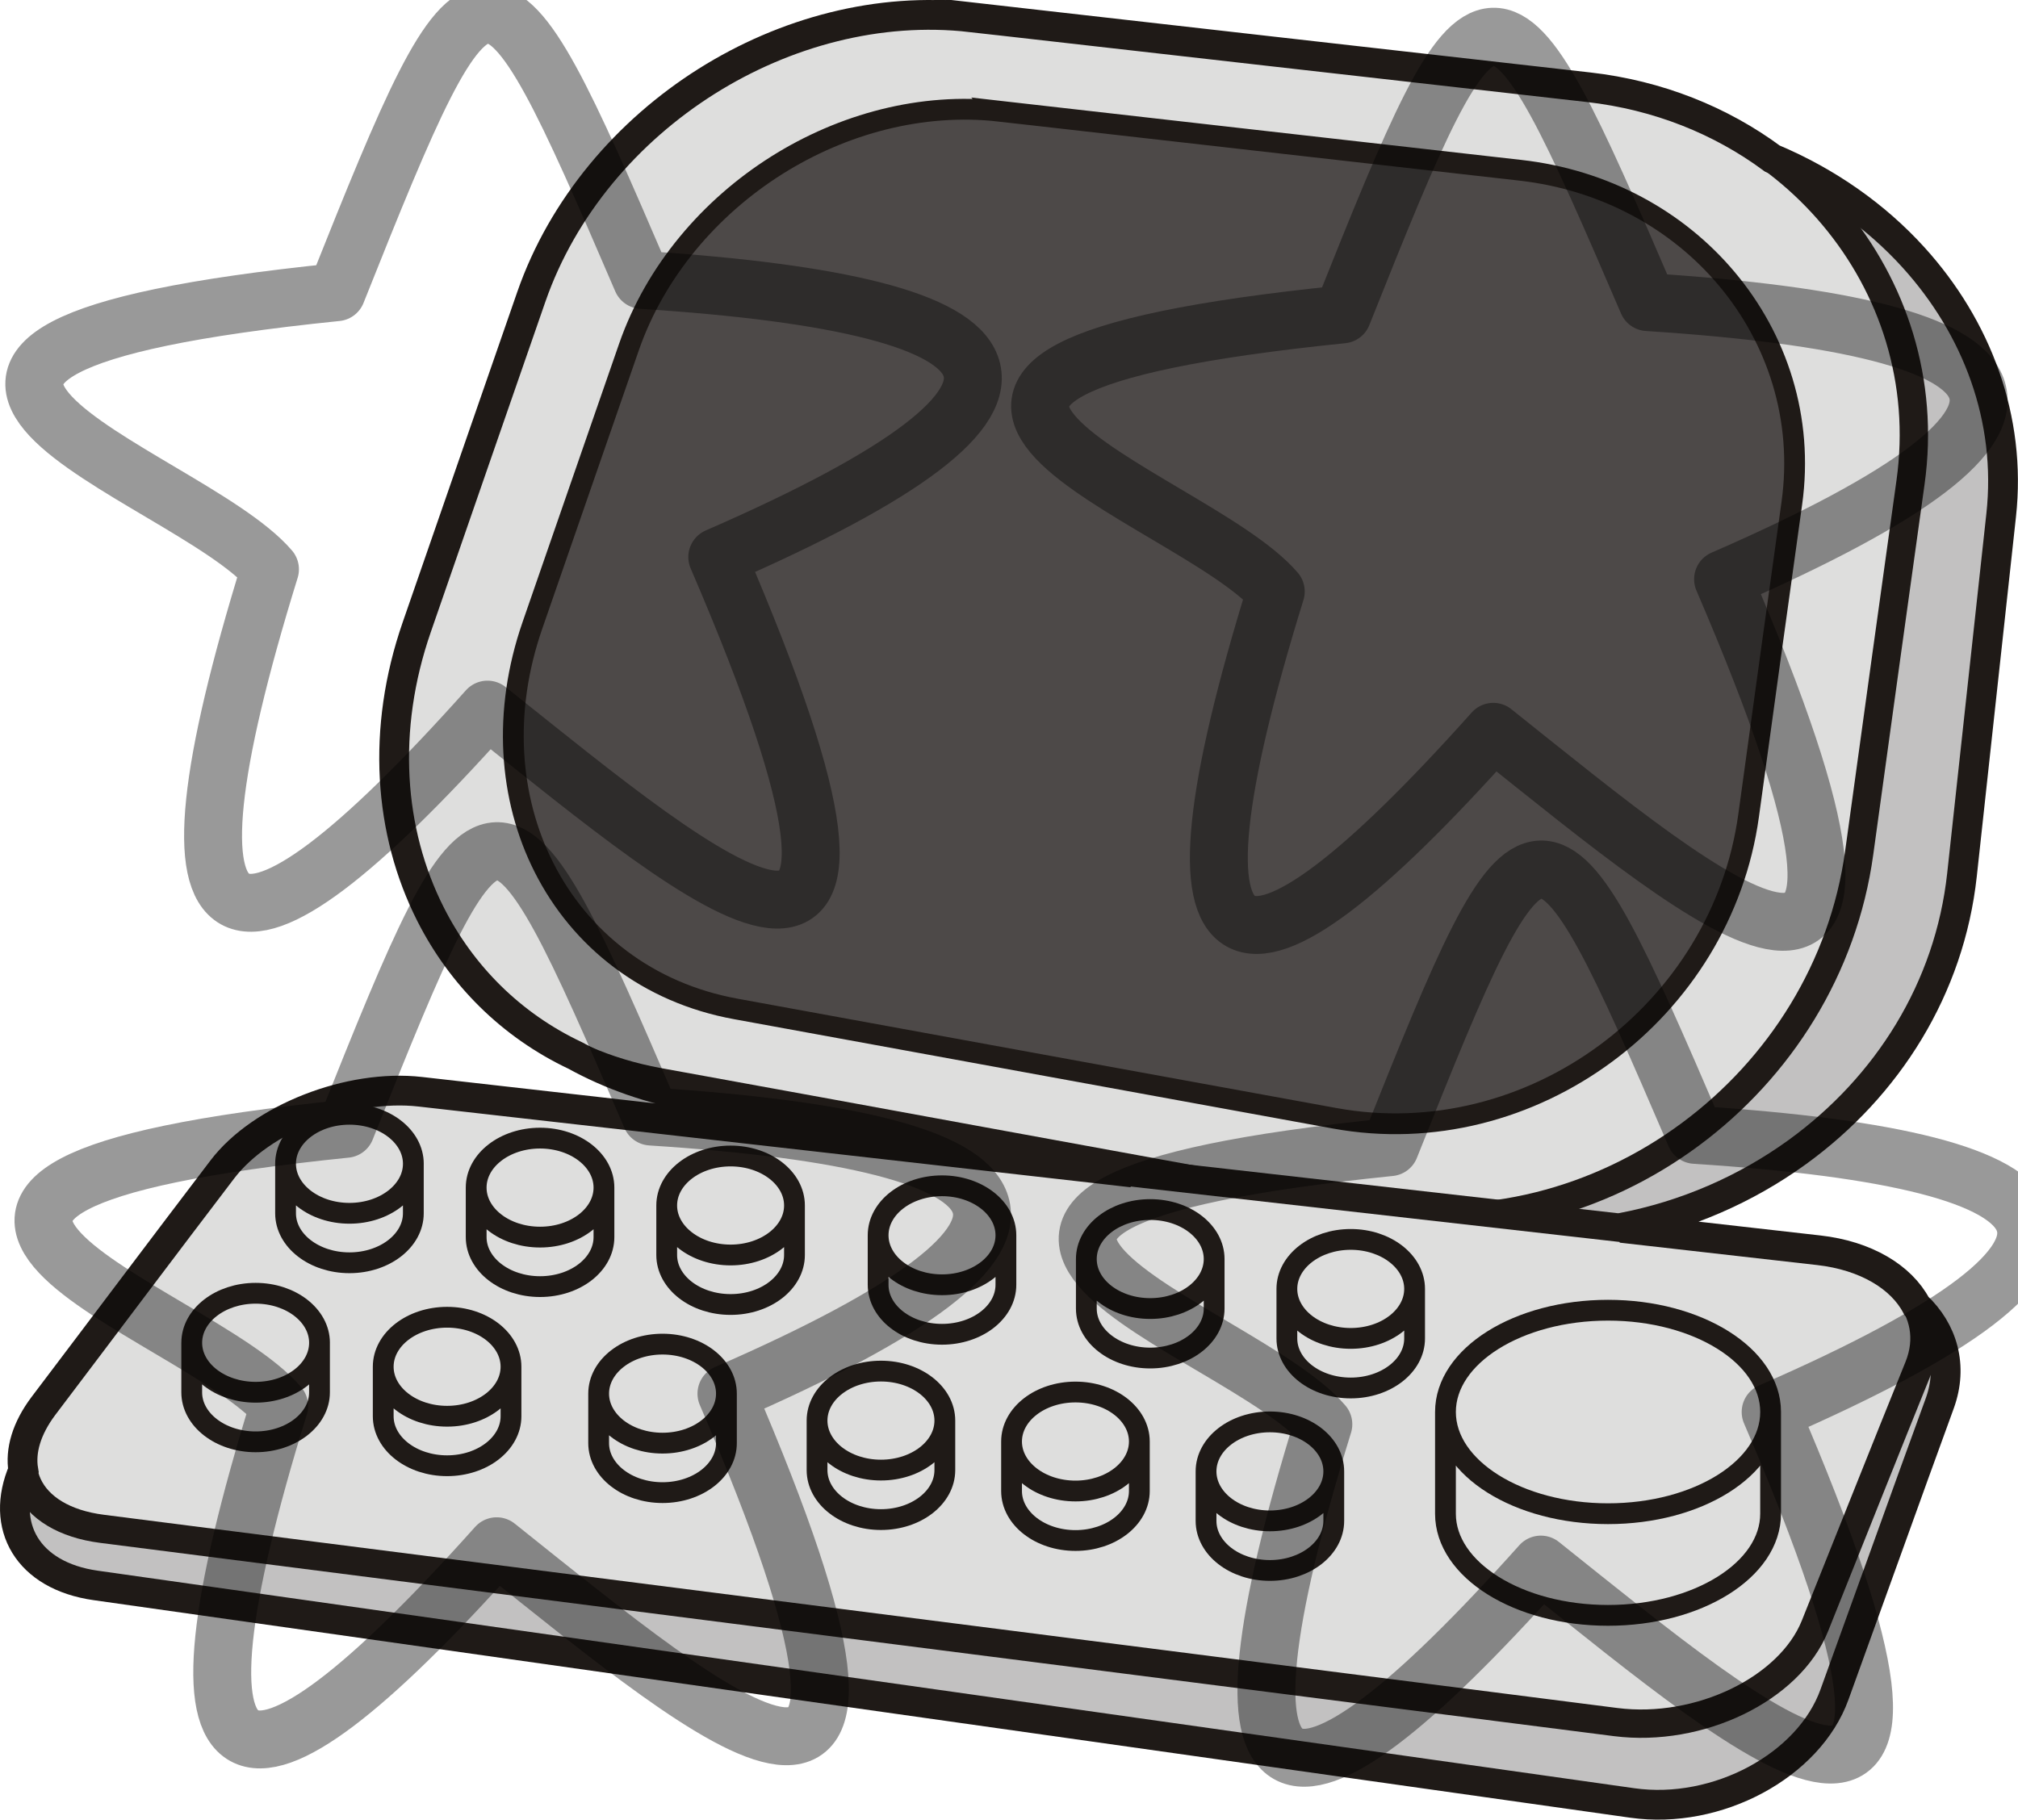 <svg xmlns="http://www.w3.org/2000/svg" xmlns:svg="http://www.w3.org/2000/svg" id="svg4189" version="1.0" viewBox="0 0 1067.5 962.71"><g id="layer1" transform="translate(830.87 474.7)"><path id="path15" style="fill-rule:evenodd;stroke:#1f1a17;stroke-width:1.2;fill:#c2c1c1" d="m-293.47-451.83c55.69 7.36 111.7 14.76 168.31 22.22 56.903 7.51 114.37 15.12 172.28 22.76 54.55 7.19 101.84 32.58 134.29 68.42 33.34 36.8 51.93 85.12 46.31 136.36-3.31 30.12-6.67 60.97-10.06 92.25-3.48 31.991-7.03 64.773-10.67 98.032-6.55 59.971-39.28 111.98-87.21 146.66-48.778 35.28-112.51 52.05-177.69 40.77-69.19-12-137.72-23.76-205.58-35.52-67.23-11.64-133.85-23.16-199.77-34.51-61.13-10.549-107.7-45.02-133.13-91.009-24.68-44.695-29.27-99.619-8.94-153.98 11.32-30.27 22.43-60.03 33.37-89.2 10.7-28.56 21.17-56.68 31.5-84.25 17.53-46.8 54.19-85.25 98.88-109.96 43.85-24.24 96.5-35.86 148.11-29.04z"/><path id="path17" style="fill-rule:evenodd;stroke:#1f1a17;stroke-width:14.998;fill:#dededd" d="m-317.27-465.59c52.81 6.01 106.16 12.07 160.23 18.19 54.72 6.2 110.2 12.49 166.45 18.85 53.146 6.01 98.69 31.32 129.48 68.02 31.65 37.65 48.34 87.6 40.9 140.91-4.36 31.31-8.81 63.19-13.29 95.53-4.53 32.905-9.18 66.475-13.87 100.54-8.4 61.065-42.02 113.92-89.306 148.96-47.847 35.48-109.03 52.13-170.45 40.9-64.94-11.88-129-23.48-191.94-35.04-62.17-11.4-123.3-22.59-183.65-33.542-55.59-10.143-97.59-43.725-120.37-88.704-22.14-43.685-26.07-97.845-7.34-151.88 10.49-30.28 20.84-60.14 31-89.45 10-28.83 19.88-57.29 29.6-85.29 16.56-47.7 50.89-87.7 92.73-114.06 41.37-26.06 91.11-39.48 139.83-33.93z"/><path id="path19" style="fill-rule:evenodd;stroke:#1f1a17;stroke-width:1.2;fill:#c2c1c1" d="m-609.4 103.75c120.88 15.23 243.5 30.63 367.7 46.23 125.96 15.8 253.62 31.89 383.26 48.13 41.5 5.21 65.79 36.21 53.71 69.55-8.97 24.65-18.11 49.75-27.24 75.21-9.29 25.9-18.83 52.25-28.49 78.96-13.54 37.58-61.95 63.69-106.93 57.35-140.71-19.89-279.16-39.49-415.59-58.8-134.32-19.04-266.78-37.83-397.29-56.3-40.91-5.78-54.69-39.04-31.49-73.18 16.56-24.37 33-48.42 49.01-72.02 15.75-23.23 31.53-46.15 46.99-68.78 20.86-30.47 68.4-51.159 106.36-46.35z"/><path id="path21" style="fill-rule:evenodd;stroke:#1f1a17;stroke-width:14.998;fill:#dededd" d="m-608.55 102.9c119.07 13.54 239.86 27.2 362.2 41.06 124.06 14.06 249.82 28.33 377.53 42.8 40.89 4.6 64.82 32.12 52.94 61.74-8.86 21.91-17.83 44.22-26.84 66.81-9.17 22.99-18.55 46.43-28.04 70.15-13.38 33.34-61.026 56.54-105.4 50.92-138.57-17.66-274.96-35.08-409.33-52.25-132.34-16.9-262.82-33.59-391.38-49.99-40.31-5.14-53.88-34.68-31.02-64.98 16.31-21.67 32.5-43 48.27-63.98 15.52-20.65 31.07-41.01 46.29-61.1 20.56-27.08 67.38-45.422 104.78-41.18z"/><path id="path23" style="fill-rule:evenodd;stroke:#1f1a17;stroke-width:10.999;fill:#4d4948" d="m-302.08-415.86c44.49 5.07 89.51 10.18 135.1 15.34 46.11 5.23 92.904 10.53 140.35 15.9 44.774 5.06 83.165 26.4 109.15 57.35 26.67 31.74 40.73 73.85 34.47 118.8-3.68 26.4-7.39 53.28-11.19 80.54-3.84 27.75-7.722 56.054-11.682 84.783-7.113 51.484-35.441 96.059-75.287 125.6-40.372 29.907-91.977 43.927-143.74 34.467-54.76-10.02-108.75-19.798-161.84-29.537-52.41-9.618-103.95-19.034-154.83-28.288-46.88-8.527-82.29-36.856-101.49-74.762-18.67-36.856-21.98-82.521-6.19-128.08 8.84-25.53 17.58-50.71 26.14-75.42 8.43-24.31 16.76-48.3 24.95-71.91 13.97-40.22 42.91-73.94 78.19-96.17 34.88-21.97 76.82-33.29 117.9-28.61z"/><path id="path25" style="stroke:#1f1a17;stroke-width:10.999;fill:none" d="m-612.22 141.01v26.19c0 14.46-15.13 26.18-33.79 26.18s-33.8-11.72-33.8-26.18v-26.19m67.6 0c0 14.43-15.14 26.19-33.8 26.19s-33.8-11.76-33.8-26.19c0-14.47 15.14-26.19 33.8-26.19s33.8 11.72 33.8 26.19z"/><path id="path27" style="stroke:#1f1a17;stroke-width:10.999;fill:none" d="m-511.39 153.62v26.18c0 14.47-15.14 26.19-33.79 26.19-18.67 0-33.8-11.72-33.8-26.19v-26.18m67.59 0c0 14.47-15.14 26.18-33.79 26.18-18.67 0-33.8-11.71-33.8-26.18s15.13-26.19 33.8-26.19c18.65 0 33.79 11.72 33.79 26.19z"/><path id="path29" style="stroke:#1f1a17;stroke-width:10.999;fill:none" d="m-410.6 163.07v26.19c0 14.47-15.13 26.19-33.79 26.19s-33.8-11.72-33.8-26.19v-26.19m67.59 0c0 14.43-15.13 26.19-33.79 26.19s-33.8-11.76-33.8-26.19c0-14.46 15.14-26.18 33.8-26.18s33.79 11.72 33.79 26.18z"/><path id="path31" style="stroke:#1f1a17;stroke-width:10.999;fill:none" d="m-298.76 178.83v26.19c0 14.47-15.14 26.19-33.8 26.19s-33.79-11.72-33.79-26.19v-26.19m67.59 0c0 14.47-15.14 26.19-33.8 26.19s-33.79-11.72-33.79-26.19c0-14.46 15.13-26.18 33.79-26.18s33.8 11.72 33.8 26.18z"/><path id="path33" style="stroke:#1f1a17;stroke-width:10.999;fill:none" d="m-188.6 191.4v26.19c0 14.47-15.16 26.19-33.83 26.19-18.63 0-33.78-11.72-33.78-26.19v-26.19m67.61 0c0 14.47-15.16 26.19-33.83 26.19-18.63 0-33.78-11.72-33.78-26.19 0-14.46 15.15-26.18 33.78-26.18 18.67 0 33.83 11.72 33.83 26.18z"/><path id="path35" style="stroke:#1f1a17;stroke-width:10.999;fill:none" d="m-82.562 207.2v26.23c0 14.43-15.114 26.19-33.788 26.19-18.67 0-33.78-11.76-33.78-26.19v-26.23m67.568 0c0 14.47-15.114 26.19-33.788 26.19-18.67 0-33.78-11.72-33.78-26.19 0-14.42 15.11-26.18 33.78-26.18 18.674 0 33.788 11.76 33.788 26.18z"/><path id="path37" style="stroke:#1f1a17;stroke-width:10.999;fill:none" d="m-661.86 235.69v26.23c0 14.43-15.13 26.19-33.79 26.19s-33.8-11.76-33.8-26.19v-26.23m67.6 0c0 14.47-15.14 26.19-33.8 26.19s-33.79-11.72-33.79-26.19c0-14.42 15.13-26.18 33.79-26.18s33.8 11.76 33.8 26.18z"/><path id="path39" style="stroke:#1f1a17;stroke-width:10.999;fill:none" d="m-560.56 248.38v26.19c0 14.47-15.14 26.19-33.79 26.19-18.67 0-33.8-11.72-33.8-26.19v-26.19m67.59 0c0 14.47-15.14 26.19-33.79 26.19-18.67 0-33.8-11.72-33.8-26.19 0-14.46 15.13-26.18 33.8-26.18 18.65 0 33.79 11.72 33.79 26.18z"/><path id="path41" style="stroke:#1f1a17;stroke-width:10.999;fill:none" d="m-446.6 262.61v26.19c0 14.46-15.13 26.18-33.8 26.18-18.65 0-33.79-11.72-33.79-26.18v-26.19m67.59 0c0 14.47-15.13 26.19-33.8 26.19-18.65 0-33.79-11.72-33.79-26.19s15.14-26.19 33.79-26.19c18.67 0 33.8 11.72 33.8 26.19z"/><path id="path43" style="stroke:#1f1a17;stroke-width:10.999;fill:none" d="m-331.06 276.87v26.19c0 14.47-15.14 26.19-33.8 26.19s-33.8-11.72-33.8-26.19v-26.19m67.6 0c0 14.47-15.14 26.19-33.8 26.19s-33.8-11.72-33.8-26.19c0-14.46 15.14-26.18 33.8-26.18s33.8 11.72 33.8 26.18z"/><path id="path45" style="stroke:#1f1a17;stroke-width:10.999;fill:none" d="m-228.17 287.95v26.18c0 14.47-15.15 26.19-33.78 26.19-18.68 0-33.82-11.72-33.82-26.19v-26.18m67.6 0c0 14.46-15.15 26.18-33.78 26.18-18.68 0-33.82-11.72-33.82-26.18 0-14.47 15.14-26.19 33.82-26.19 18.63 0 33.78 11.72 33.78 26.19z"/><path id="path47" style="stroke:#1f1a17;stroke-width:10.999;fill:none" d="m-125.32 303.75v26.18c0 14.47-15.11 26.23-33.78 26.23s-33.79-11.76-33.79-26.23v-26.18m67.57 0c0 14.47-15.11 26.18-33.78 26.18s-33.79-11.71-33.79-26.18 15.12-26.19 33.79-26.19 33.78 11.72 33.78 26.19z"/><path id="path49" style="stroke:#1f1a17;stroke-width:10.999;fill:none" d="m105.76 272.31v53.83c0 29.7-38.516 53.78-86 53.78s-85.996-24.08-85.996-53.78v-53.83m172 0c0 29.7-38.516 53.83-86 53.83s-85.996-24.13-85.996-53.83c0-29.71 38.512-53.83 85.996-53.83s86 24.12 86 53.83z"/><path id="path53" style="stroke:#1f1a17;stroke-width:15.749;fill:none" d="m-317.27-465.59c52.81 6.01 106.16 12.07 160.23 18.19l166.45 18.85c36.86 4.17 70.079 17.63 97.24 37.73 29.33 12.34 54.83 30.39 74.76 52.39 33.34 36.8 51.93 85.12 46.31 136.36-3.31 30.13-6.67 60.97-10.06 92.25-3.48 31.991-7.03 64.773-10.67 98.032-6.55 59.971-39.28 111.98-87.17 146.66-27.157 19.64-58.921 33.54-93.028 40.04 34.673 3.92 69.468 7.89 104.43 11.85 25.01 2.82 43.68 14.22 51.68 29.42 14.03 13.21 19.44 31.92 12.37 51.48-8.97 24.65-18.11 49.79-27.24 75.25-9.29 25.86-18.83 52.25-28.49 78.92-13.54 37.58-61.95 63.69-106.93 57.35-140.71-19.89-279.16-39.49-415.59-58.8-134.32-19.04-266.77-37.83-397.28-56.3-36-5.09-50.99-31.44-38.28-60.94-1.7-10.26 1.65-22.06 10.65-34.03 16.32-21.62 32.51-42.95 48.28-63.93 15.51-20.65 31.06-41.01 46.29-61.1 20.55-27.08 67.38-45.422 104.77-41.18 119.07 13.54 239.87 27.2 362.2 41.06 4.81 0.57 9.66 1.09 14.47 1.66-10.55-1.82-21.1-3.64-31.61-5.5-67.23-11.6-133.84-23.16-199.77-34.51-23.33-4.04-44.54-11.559-63.26-21.864-34.03-16.084-60.24-42.473-76.57-74.722-22.14-43.685-26.07-97.845-7.34-151.88l31-89.45 29.6-85.29c16.56-47.7 50.89-87.7 92.73-114.06 41.37-26.06 91.11-39.48 139.83-33.93z"/></g><g id="layer1-3-9" transform="matrix(6.126,0,0,6.126,-45.741,-46.486)" style="opacity:.5"><path id="path3153-56-7" d="M 36.536,32.822 C 49.235,0.966 49.705,1.088 62.891,31.762 c 34.15,2.198 39.384,9.622 6.513,23.932 19.821,46.048 -0.792,28.382 -19.842,13.178 -22.357,25.013 -29.54,22.639 -18.782,-12.117 -7.281,-8.501 -45.095,-18.742 5.756,-23.932 z" clip-path="none" mask="none" style="opacity:.8;fill:#ffff27;fill-opacity:0;fill-rule:evenodd;stroke:#000;stroke-width:5;stroke-linecap:round;stroke-linejoin:round"/></g><g id="layer1-3-9-7" transform="matrix(6.126,0,0,6.126,486.311,-34.745)" style="opacity:.5"><path id="path3153-56-7-5" d="M 36.536,32.822 C 49.235,0.966 49.705,1.088 62.891,31.762 c 34.15,2.198 39.384,9.622 6.513,23.932 19.821,46.048 -0.792,28.382 -19.842,13.178 -22.357,25.013 -29.54,22.639 -18.782,-12.117 -7.281,-8.501 -45.095,-18.742 5.756,-23.932 z" clip-path="none" mask="none" style="opacity:.8;fill:#ffff27;fill-opacity:0;fill-rule:evenodd;stroke:#000;stroke-width:5;stroke-linecap:round;stroke-linejoin:round"/></g><g id="layer1-3-9-3" transform="matrix(6.126,0,0,6.126,-40.884,396.142)" style="opacity:.5"><path id="path3153-56-7-56" d="M 36.536,32.822 C 49.235,0.966 49.705,1.088 62.891,31.762 c 34.15,2.198 39.384,9.622 6.513,23.932 19.821,46.048 -0.792,28.382 -19.842,13.178 -22.357,25.013 -29.54,22.639 -18.782,-12.117 -7.281,-8.501 -45.095,-18.742 5.756,-23.932 z" clip-path="none" mask="none" style="opacity:.8;fill:#ffff27;fill-opacity:0;fill-rule:evenodd;stroke:#000;stroke-width:5;stroke-linecap:round;stroke-linejoin:round"/></g><g id="layer1-3-9-2" transform="matrix(6.126,0,0,6.126,511.476,405.842)" style="opacity:.5"><path id="path3153-56-7-9" d="M 36.536,32.822 C 49.235,0.966 49.705,1.088 62.891,31.762 c 34.15,2.198 39.384,9.622 6.513,23.932 19.821,46.048 -0.792,28.382 -19.842,13.178 -22.357,25.013 -29.54,22.639 -18.782,-12.117 -7.281,-8.501 -45.095,-18.742 5.756,-23.932 z" clip-path="none" mask="none" style="opacity:.8;fill:#ffff27;fill-opacity:0;fill-rule:evenodd;stroke:#000;stroke-width:5;stroke-linecap:round;stroke-linejoin:round"/></g></svg>